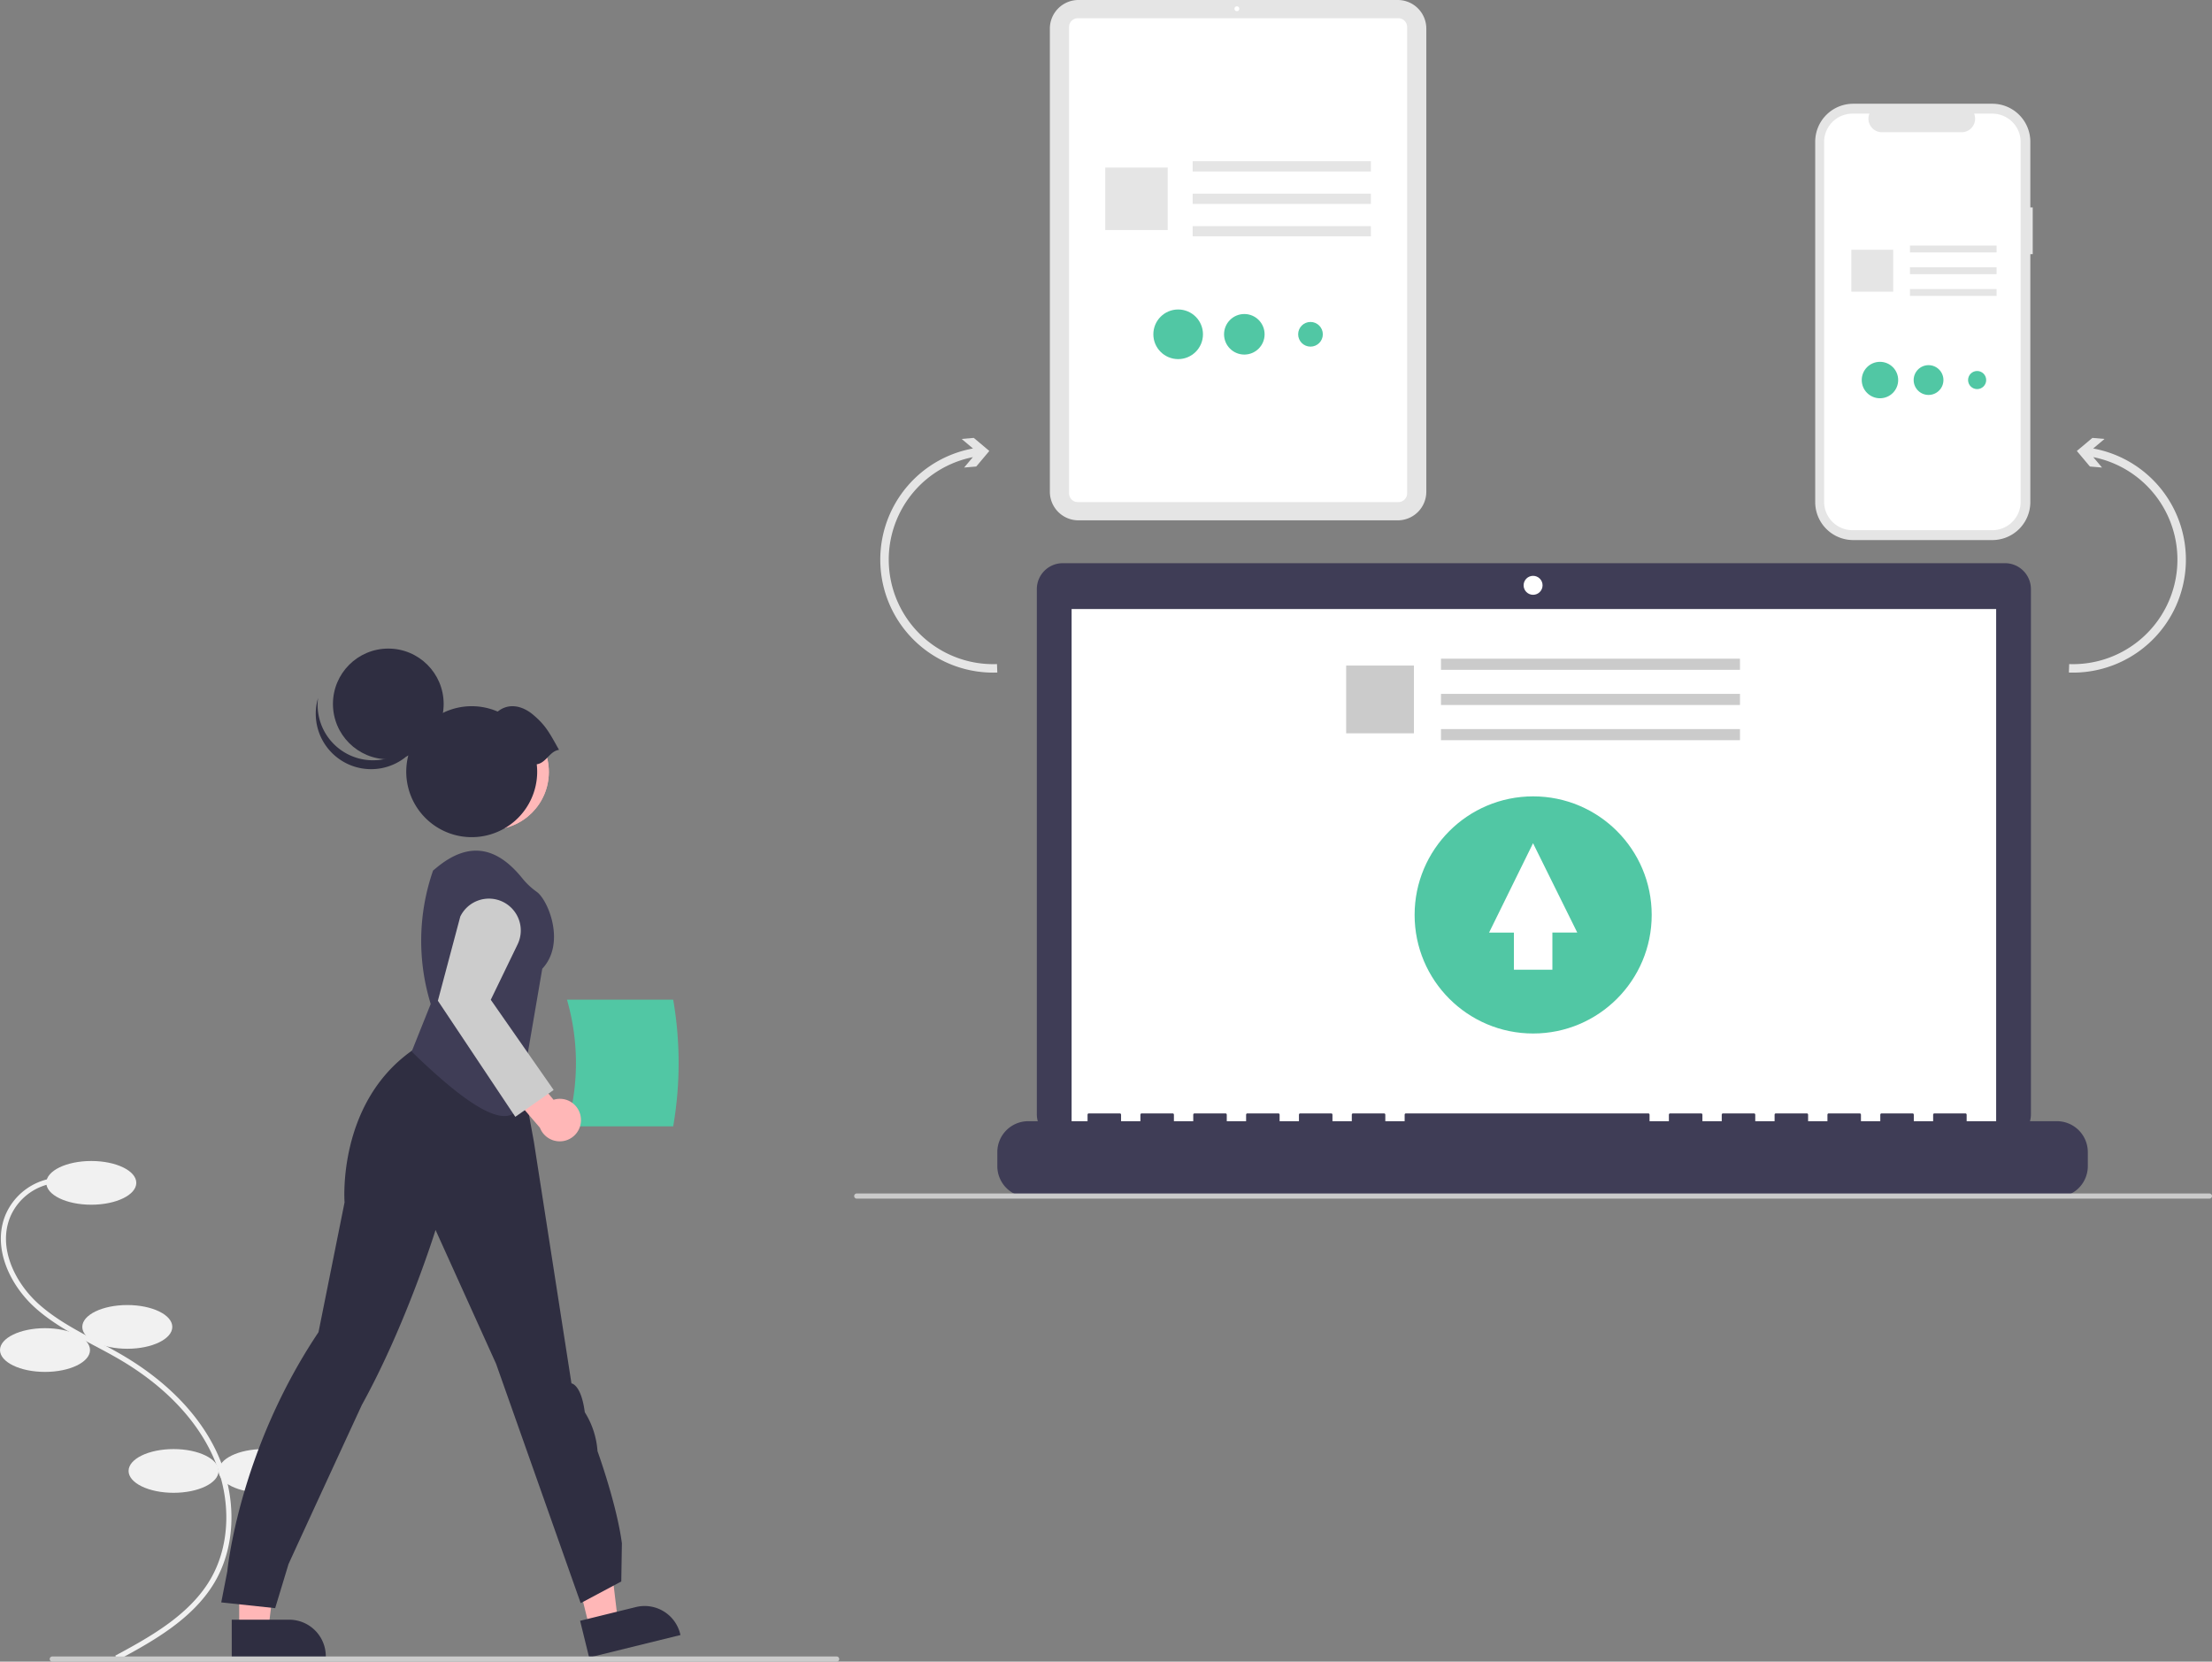 <svg xmlns="http://www.w3.org/2000/svg" data-name="Layer 1" width="860.151" height="646" viewBox="0 0 860.151 646" xmlns:xlink="http://www.w3.org/1999/xlink"><rect x="0" y="0" width="860.151" height="646" fill="#808080" stroke="none"/><path d="M215.704,772.438l-.951-1.759c12.753-6.897,28.626-15.481,36.916-29.567,8.172-13.886,8.356-32.743.479-49.211-6.704-14.016-19.018-26.572-35.611-36.313-3.273-1.921-6.709-3.742-10.031-5.503-8.031-4.256-16.336-8.658-23.184-14.903-9.432-8.601-16.568-23.035-11.249-35.891a23.856,23.856,0,0,1,20.677-14.467l.113,1.997a21.861,21.861,0,0,0-18.948,13.248c-4.943,11.947,1.839,25.505,10.754,33.636,6.661,6.074,14.852,10.415,22.773,14.613,3.342,1.771,6.797,3.603,10.108,5.546,16.938,9.943,29.526,22.798,36.403,37.174,8.16,17.061,7.946,36.637-.559,51.089C244.82,756.693,228.676,765.424,215.704,772.438Z" transform="translate(-169.924 -127)" fill="#f1f1f1"/><ellipse cx="35.5" cy="459.865" rx="17.5" ry="8.5" fill="#f1f1f1"/><ellipse cx="49.5" cy="515.865" rx="17.5" ry="8.5" fill="#f1f1f1"/><ellipse cx="17.5" cy="524.865" rx="17.5" ry="8.5" fill="#f1f1f1"/><ellipse cx="67.5" cy="571.865" rx="17.5" ry="8.5" fill="#f1f1f1"/><ellipse cx="102.5" cy="571.865" rx="17.5" ry="8.5" fill="#f1f1f1"/><path d="M390.395,564.899h41.304a144.464,144.464,0,0,0,0-49.247H390.395A88.611,88.611,0,0,1,390.395,564.899Z" transform="translate(-169.924 -127)" fill="#51c7a4"/><polygon points="93.008 633.403 104.35 633.403 109.746 589.655 93.006 589.656 93.008 633.403" fill="#ffb7b7"/><path d="M260.04,756.7l22.336-.001h.001a14.235,14.235,0,0,1,14.235,14.234v.463l-36.571.001Z" transform="translate(-169.924 -127)" fill="#2f2e41"/><polygon points="229.273 633.03 240.286 630.32 235.073 586.55 218.818 590.551 229.273 633.03" fill="#ffb7b7"/><path d="M395.503,757.126l21.689-5.338.001-0a14.235,14.235,0,0,1,17.223,10.421l.111.449-35.512,8.74Z" transform="translate(-169.924 -127)" fill="#2f2e41"/><path d="M255.958,749.972l2.356-12.055s4.337-46.545,35.462-92.997l10.131-50.461s-3.009-38.196,26.032-58.872l8.953-6.168,31.39,1.799,7.25,39.691,14.608,93.914s3.77.353,5.183,11.214a32.66,32.66,0,0,1,4.948,15.138s7.476,20.623,9.478,35.808l-.236,14.858-15.786,8.41-32.901-93.048-23.533-52.019s-11.326,36.651-28.675,68.049c0,0-23.762,51.431-28.509,61.88l-5.183,17.101Z" transform="translate(-169.924 -127)" fill="#2f2e41"/><circle cx="190.987" cy="300.115" r="22.436" fill="#ffb7b7"/><circle cx="190.987" cy="300.115" r="22.436" fill="#ffb8b8"/><path d="M330.004,535.826l7.407-18.501a83.21,83.21,0,0,1,.915-51.883l0,0,1.417-1.167c12.345-10.166,23.18-8.316,33.235,4.121l0,0a27.799,27.799,0,0,0,5.626,5.305c4.434,3.111,11.47,20.015,2.181,29.923l-7.431,43.349C374.136,570.907,356.769,561.895,330.004,535.826Z" transform="translate(-169.924 -127)" fill="#3f3d56"/><path d="M395.772,561.381a8.214,8.214,0,0,0-10.593-6.815l-12.025-14.414-10.542,5.171,17.267,20.118a8.259,8.259,0,0,0,15.893-4.059Z" transform="translate(-169.924 -127)" fill="#ffb7b7"/><path d="M370.305,561.192,340.197,516.065l8.706-32.721a12.385,12.385,0,0,1,22.287,10.813l-10.424,21.532,24.451,35.065Z" transform="translate(-169.924 -127)" fill="#ccc"/><circle cx="150.994" cy="273.676" r="21.525" fill="#2f2e41"/><path d="M302.352,418.5a21.526,21.526,0,0,0,33.24-11.302,21.526,21.526,0,1,1-41.99-8.827A21.518,21.518,0,0,0,302.352,418.5Z" transform="translate(-169.924 -127)" fill="#2f2e41"/><path d="M387.299,418.524c-3.758-6.727-5.196-9.538-10.041-13.628-4.285-3.618-9.555-4.68-13.806-1.252a25.457,25.457,0,1,0,15.36,23.367,25.668,25.668,0,0,0-.173-2.878C382.334,423.613,383.604,419.043,387.299,418.524Z" transform="translate(-169.924 -127)" fill="#2f2e41"/><path d="M495.256,773h-305a1,1,0,0,1,0-2h305a1,1,0,1,1,0,2Z" transform="translate(-169.924 -127)" fill="#cbcbcb"/><path d="M960.363,207.644h-.932V182.111a14.778,14.778,0,0,0-14.778-14.778h-54.095A14.778,14.778,0,0,0,875.78,182.111V322.187a14.778,14.778,0,0,0,14.778,14.778h54.095a14.778,14.778,0,0,0,14.778-14.778v-96.368h.932Z" transform="translate(-169.924 -127)" fill="#e5e5e5"/><path d="M944.633,171.178h-7.061a5.243,5.243,0,0,1-4.854,7.223H901.727a5.243,5.243,0,0,1-4.854-7.223h-6.595a11.036,11.036,0,0,0-11.036,11.036V322.084A11.036,11.036,0,0,0,890.277,333.12h54.355a11.036,11.036,0,0,0,11.036-11.036h0V182.214A11.036,11.036,0,0,0,944.633,171.178Z" transform="translate(-169.924 -127)" fill="#fff"/><rect x="742.69" y="95.46" width="33.701" height="2.67" fill="#e5e5e5"/><rect x="742.69" y="103.916" width="33.701" height="2.67" fill="#e5e5e5"/><rect x="742.69" y="112.371" width="33.701" height="2.67" fill="#e5e5e5"/><rect x="719.903" y="97.111" width="16.281" height="16.281" fill="#e5e5e5"/><circle cx="731.035" cy="147.753" r="7.085" fill="#51c7a4"/><circle cx="749.928" cy="147.753" r="5.789" fill="#51c7a4"/><circle cx="768.821" cy="147.753" r="3.522" fill="#51c7a4"/><path d="M713.453,329.293H589.273a11.114,11.114,0,0,1-11.102-11.102V138.102A11.114,11.114,0,0,1,589.273,127H713.453a11.114,11.114,0,0,1,11.102,11.102V318.191A11.114,11.114,0,0,1,713.453,329.293Z" transform="translate(-169.924 -127)" fill="#e5e5e5"/><path d="M713.672,322.209H589.054a3.426,3.426,0,0,1-3.422-3.422v-181.282a3.426,3.426,0,0,1,3.422-3.422H713.672a3.426,3.426,0,0,1,3.422,3.422v181.282A3.426,3.426,0,0,1,713.672,322.209Z" transform="translate(-169.924 -127)" fill="#fff"/><circle cx="480.966" cy="3.4" r="0.944" fill="#fff"/><rect x="463.776" y="62.68" width="69.311" height="3.982" fill="#e5e5e5"/><rect x="463.776" y="75.291" width="69.311" height="3.982" fill="#e5e5e5"/><rect x="463.776" y="87.902" width="69.311" height="3.982" fill="#e5e5e5"/><rect x="429.79" y="65.141" width="24.282" height="24.282" fill="#e5e5e5"/><circle cx="458.136" cy="129.965" r="9.648" fill="#51c7a4"/><circle cx="483.864" cy="129.965" r="7.884" fill="#51c7a4"/><circle cx="509.593" cy="129.965" r="4.797" fill="#51c7a4"/><path d="M949.577,345.953H583.188a10.085,10.085,0,0,0-10.085,10.085v204.145a10.085,10.085,0,0,0,10.085,10.085H949.577a10.085,10.085,0,0,0,10.085-10.085v-204.145a10.085,10.085,0,0,0-10.085-10.085Z" transform="translate(-169.924 -127)" fill="#3f3d56"/><rect x="416.7" y="236.775" width="359.517" height="202.805" fill="#fff"/><circle cx="596.151" cy="227.557" r="3.687" fill="#fff"/><path d="M969.756,562.892H934.67v-2.528a.501.501,0,0,0-.501-.501H922.139a.501.501,0,0,0-.501.501v2.528h-7.518v-2.528a.501.501,0,0,0-.501-.501H901.588a.501.501,0,0,0-.501.501h0v2.528h-7.519v-2.528a.501.501,0,0,0-.501-.501H881.037a.501.501,0,0,0-.501.501h0v2.528h-7.519v-2.528a.501.501,0,0,0-.501-.501H860.487a.501.501,0,0,0-.501.501v2.528h-7.519v-2.528a.501.501,0,0,0-.501-.501H839.936a.501.501,0,0,0-.501.501h0v2.528h-7.519v-2.528a.501.501,0,0,0-.501-.501H819.385a.501.501,0,0,0-.501.501h0v2.528h-7.519v-2.528a.501.501,0,0,0-.501-.501H716.632a.501.501,0,0,0-.501.501h0v2.528h-7.519v-2.528a.501.501,0,0,0-.501-.501H696.081a.501.501,0,0,0-.501.501h0v2.528h-7.519v-2.528a.501.501,0,0,0-.501-.501H675.53a.501.501,0,0,0-.501.501h0v2.528h-7.519v-2.528a.501.501,0,0,0-.501-.501H654.98a.501.501,0,0,0-.501.501h0v2.528H646.96v-2.528a.501.501,0,0,0-.501-.501H634.429a.501.501,0,0,0-.501.501h0v2.528H626.409v-2.528a.501.501,0,0,0-.501-.501H613.878a.501.501,0,0,0-.501.501v2.528h-7.519v-2.528a.501.501,0,0,0-.501-.501H593.328a.501.501,0,0,0-.501.501h0v2.528H569.77A12.03,12.03,0,0,0,557.74,574.922v5.44a12.03,12.03,0,0,0,12.03,12.03H969.756a12.03,12.03,0,0,0,12.03-12.03V574.922A12.03,12.03,0,0,0,969.756,562.892Z" transform="translate(-169.924 -127)" fill="#3f3d56"/><rect x="560.338" y="256.085" width="116.259" height="4.32" fill="#cbcbcb"/><rect x="560.338" y="269.765" width="116.259" height="4.32" fill="#cbcbcb"/><rect x="560.338" y="283.445" width="116.259" height="4.32" fill="#cbcbcb"/><rect x="523.471" y="258.755" width="26.34" height="26.34" fill="#cbcbcb"/><circle cx="596.178" cy="355.703" r="46.095" fill="#51c7a4"/><polygon points="588.694 362.58 579.029 362.58 596.133 327.821 613.327 362.548 603.654 362.548 603.654 376.999 588.694 376.999 588.694 362.58" fill="#fff"/><path d="M522.777,316.017a43.788,43.788,0,0,1,25.505-14.655l-4.415-3.709,4.722-.409,6.043,5.079-5.079,6.043-4.722.409,3.403-4.047a40.629,40.629,0,0,0,9.379,80.453l.118,3.29a43.926,43.926,0,0,1-34.954-72.455Z" transform="translate(-169.924 -127)" fill="#e5e5e5"/><path d="M1019.896,346.153A43.926,43.926,0,0,1,974.42,388.471l.118-3.29a40.629,40.629,0,0,0,9.379-80.453l3.403,4.047-4.722-.409-5.079-6.043,6.043-5.079,4.722.409-4.415,3.709a43.921,43.921,0,0,1,36.027,44.792Z" transform="translate(-169.924 -127)" fill="#e5e5e5"/><path d="M1029.076,593h-526a1,1,0,0,1,0-2h526a1,1,0,0,1,0,2Z" transform="translate(-169.924 -127)" fill="#cbcbcb"/></svg>